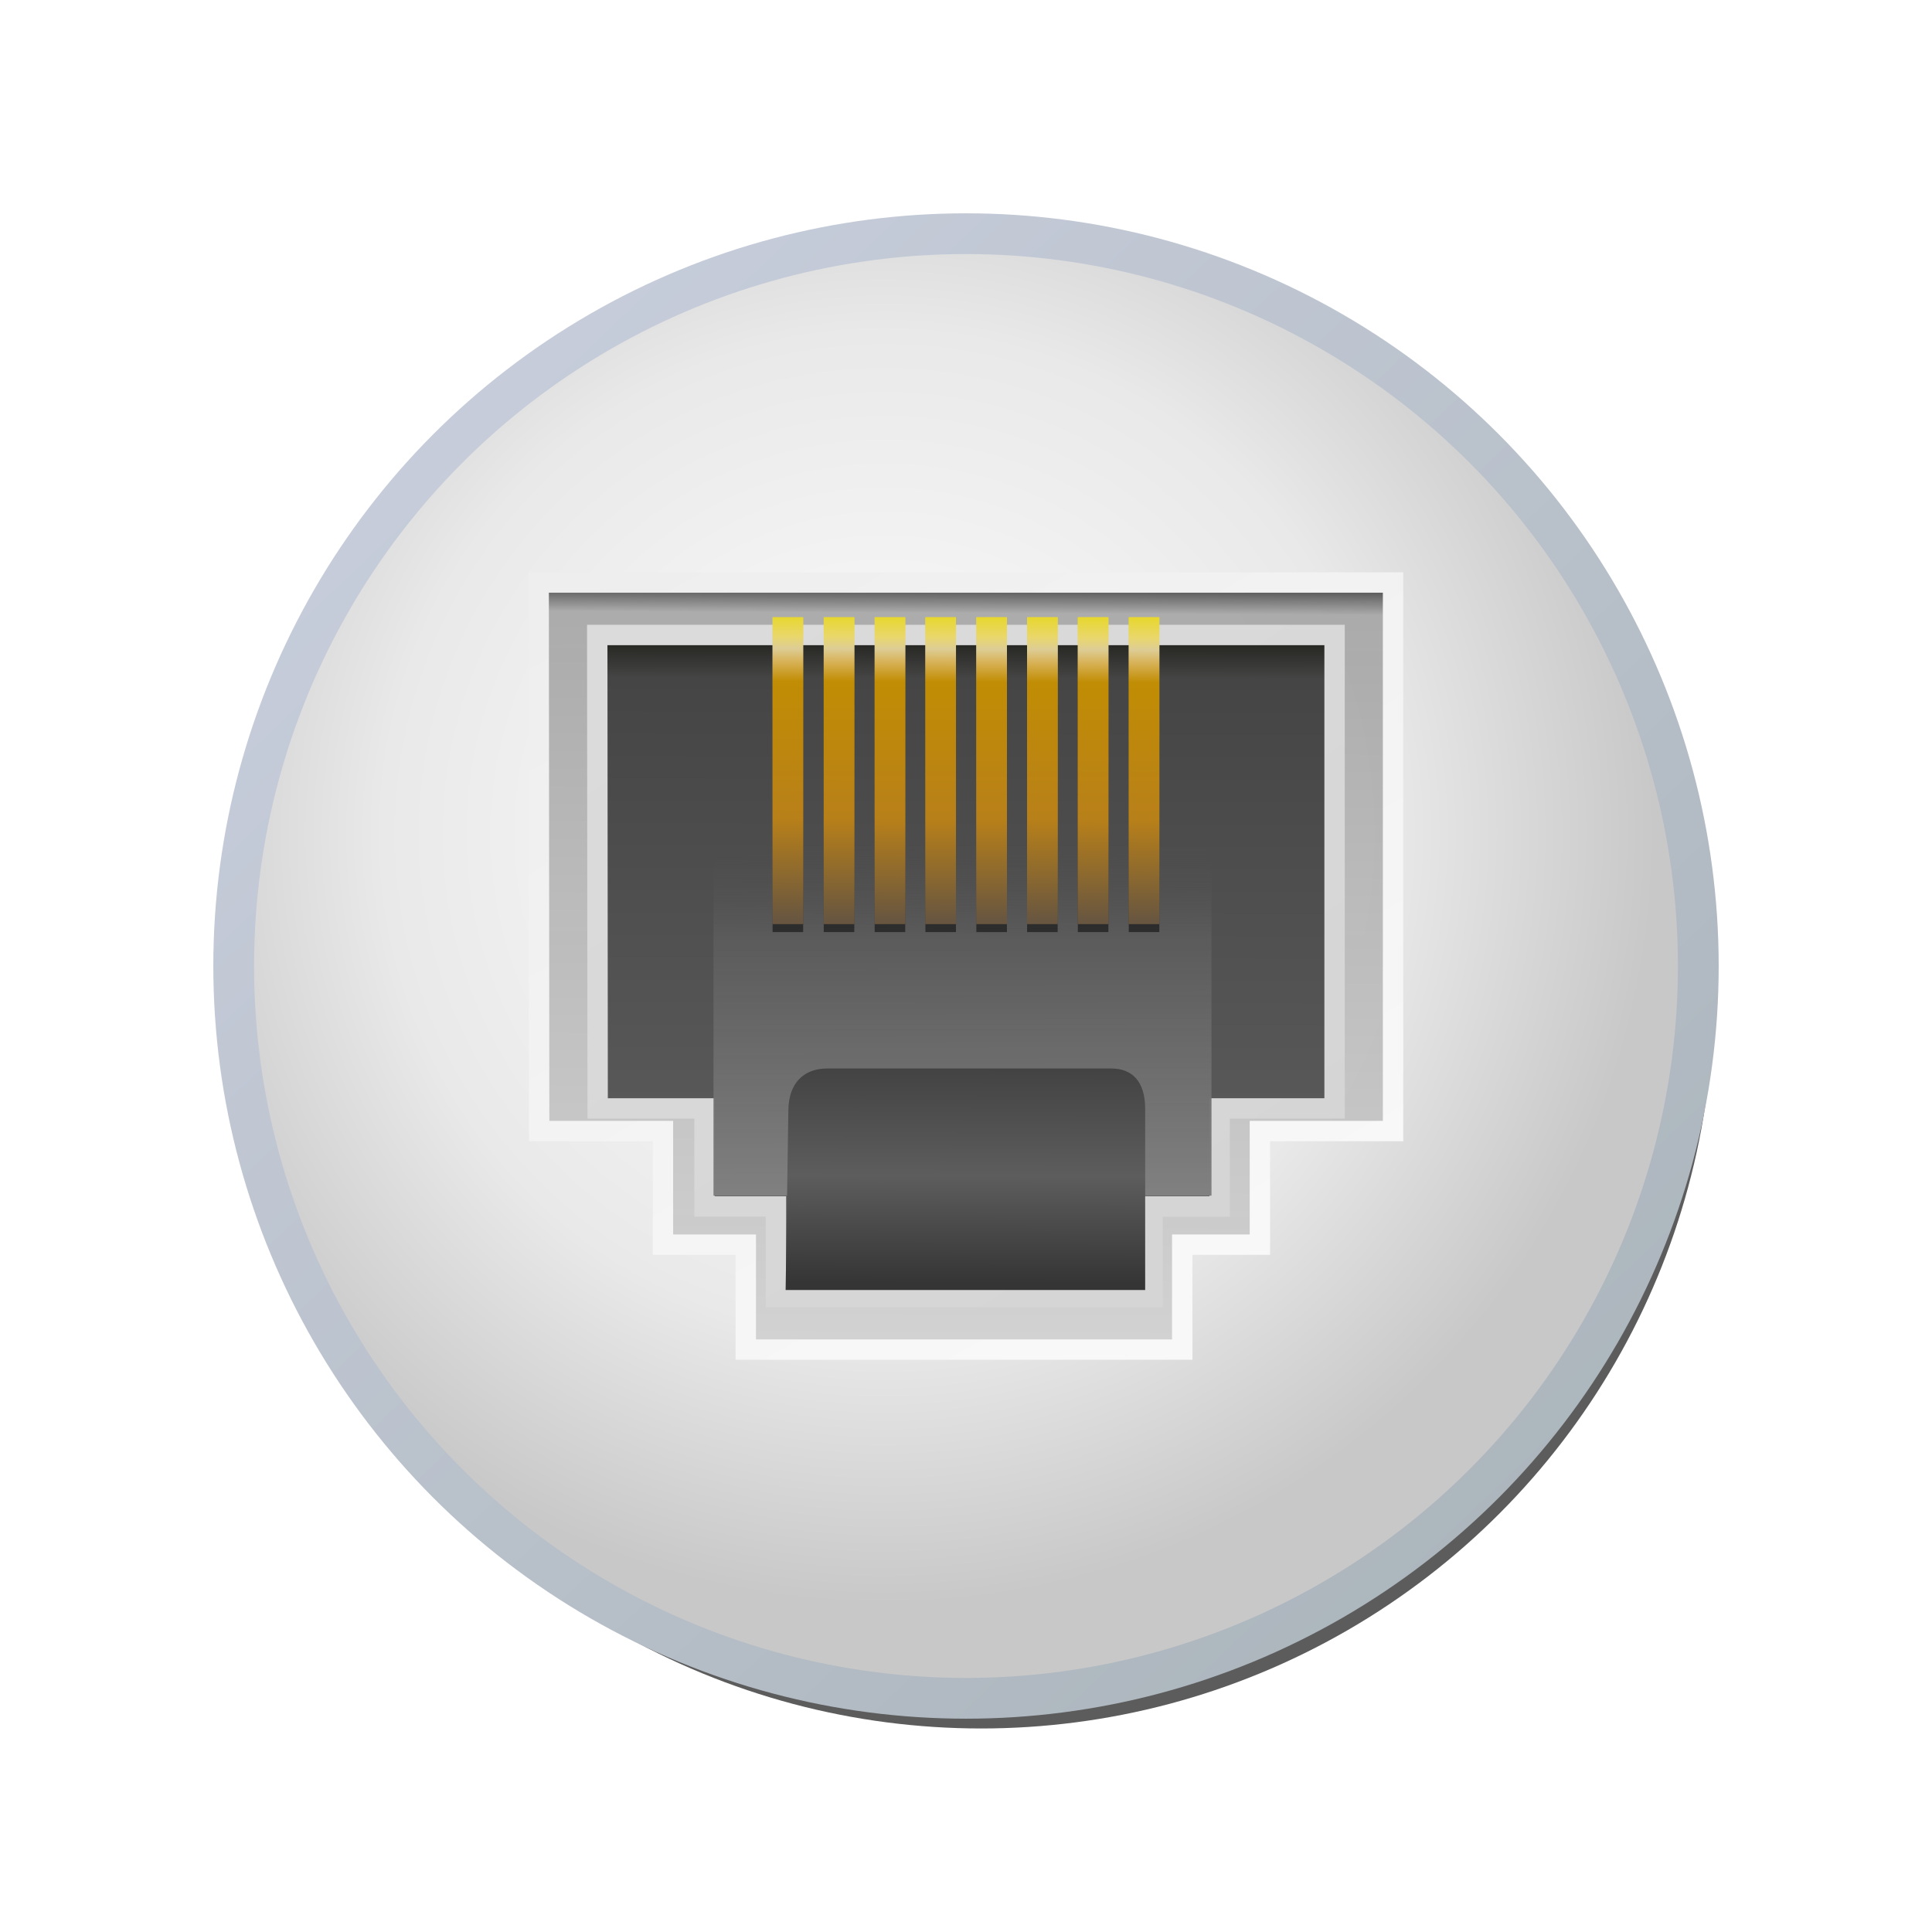 <svg height="256" width="256" xmlns="http://www.w3.org/2000/svg" xmlns:xlink="http://www.w3.org/1999/xlink">
  <defs>
    <linearGradient id="linearGradient4416" gradientUnits="userSpaceOnUse" x1="53.405" x2="221.072" y1="42.444" y2="218.969">
      <stop offset="0" stop-color="#c8cedc"/>
      <stop offset="1" stop-color="#a9b3b9"/>
    </linearGradient>
    <radialGradient id="radialGradient9104" cx="117.229" cy="110.495" gradientUnits="userSpaceOnUse" r="102.137">
      <stop offset="0" stop-color="#fefefe"/>
      <stop offset=".651" stop-color="#e9e9e9"/>
      <stop offset="1" stop-color="#c8c8c8"/>
    </radialGradient>
    <linearGradient id="linearGradient51766" gradientUnits="userSpaceOnUse" x1="39.308" x2="39.297" y1="22.693" y2="25.677">
      <stop offset="0" stop-color="#e7d72b"/>
      <stop offset=".069" stop-color="#e9d76c"/>
      <stop offset=".108" stop-color="#ddcd95"/>
      <stop offset=".149" stop-color="#d8b35a"/>
      <stop offset=".216" stop-color="#c18d04"/>
      <stop offset=".665" stop-color="#b88019"/>
      <stop offset="1" stop-color="#685640"/>
    </linearGradient>
    <filter id="filter95448" color-interpolation-filters="sRGB" height="1.058" width="1.136" x="-.068" y="-.029">
      <feGaussianBlur stdDeviation=".037"/>
    </filter>
    <linearGradient id="linearGradient95578" gradientUnits="userSpaceOnUse" x1="41.469" x2="41.459" y1="25.74" y2="22.741">
      <stop offset="0" stop-opacity=".497"/>
      <stop offset="1" stop-opacity="0"/>
    </linearGradient>
    <linearGradient id="linearGradient105624" gradientUnits="userSpaceOnUse" x1="40.983" x2="40.949" y1="22.372" y2="29.748">
      <stop offset="0" stop-color="#404040"/>
      <stop offset=".04" stop-color="#a9a9a9" stop-opacity=".974"/>
      <stop offset="1" stop-color="#d1d1d1" stop-opacity=".984"/>
    </linearGradient>
    <linearGradient id="linearGradient107461" gradientUnits="userSpaceOnUse" x1="40.783" x2="40.778" y1="27.138" y2="29.244">
      <stop offset="0" stop-color="#434343"/>
      <stop offset=".5" stop-color="#5d5d5d"/>
      <stop offset="1" stop-color="#353535"/>
    </linearGradient>
    <linearGradient id="linearGradient113715" gradientUnits="userSpaceOnUse" x1="40.826" x2="40.819" y1="28.338" y2="24.97">
      <stop offset="0" stop-color="#808080"/>
      <stop offset=".743" stop-color="#5c5c5c" stop-opacity=".88"/>
      <stop offset="1" stop-color="#4e4e4e" stop-opacity="0"/>
    </linearGradient>
    <linearGradient id="linearGradient140925" gradientUnits="userSpaceOnUse" x1="40.976" x2="40.963" y1="22.931" y2="29.456">
      <stop offset="0" stop-color="#23231f"/>
      <stop offset=".058" stop-color="#454545"/>
      <stop offset="1" stop-color="#616161"/>
    </linearGradient>
    <linearGradient id="linearGradient158201" gradientUnits="userSpaceOnUse" x1="38.139" x2="42.454" y1="22.997" y2="29.252">
      <stop offset="0" stop-color="#dbdbdb"/>
      <stop offset="1" stop-color="#d5d5d5"/>
    </linearGradient>
    <linearGradient id="linearGradient166939" gradientUnits="userSpaceOnUse" x1="37.426" x2="41.712" y1="22.241" y2="29.922">
      <stop offset="0" stop-color="#eee"/>
      <stop offset="1" stop-color="#f8f8f8"/>
    </linearGradient>
    <filter id="filter1028" color-interpolation-filters="sRGB" height="1.15" width="1.15" x="-.075" y="-.075">
      <feGaussianBlur stdDeviation=".449"/>
    </filter>
  </defs>
  <circle cx="86.743" cy="72.139" filter="url(#filter1028)" opacity=".8" r="7.188" transform="matrix(13.5 0 0 13.5 -1041.024 -841.883)"/>
  <circle cx="128" cy="128" fill="url(#radialGradient9104)" r="97.035" stroke="url(#linearGradient4416)" stroke-linecap="round" stroke-linejoin="bevel" stroke-width="5.4"/>
  <g transform="matrix(13.5 0 0 13.5 -423.71 -224.768)">
    <path d="m36.678 27.751 1.215-0v1.115l.813 0v1.03h4.284v-1.03h.762v-1.115h1.307v-5.384h-8.386z" fill="url(#linearGradient105624)" stroke="url(#linearGradient166939)" stroke-width=".2"/>
    <path d="m37.252 27.529 1.049-0v.962l.701 0v.889h3.697v-.889h.658v-.962h1.128v-4.647h-7.237z" fill="url(#linearGradient140925)" stroke="url(#linearGradient158201)" stroke-width=".2"/>
    <path d="m38.389 28.385v-3.842h4.888v3.842z" fill="url(#linearGradient113715)"/>
    <path d="m39.097 29.311h3.529v-1.777c0-.275-.131-.397-.333-.397h-2.787c-.239 0-.378.151-.382.405z" fill="url(#linearGradient107461)"/>
    <g transform="translate(-.123)">
      <path d="m39.242 22.788v3.01zm.502 0v3.01zm.5 0v3.01zm.498 0v3.01zm.5 0v3.01zm.498 0v3.01zm.498 0v3.01zm.5 0v3.01z" fill="none" filter="url(#filter95448)" stroke="url(#linearGradient95578)" stroke-width=".3"/>
      <path d="m39.242 22.708v3.01zm.502 0v3.01zm.5 0v3.01zm.498 0v3.01zm.5 0v3.01zm.498 0v3.01zm.498 0v3.01zm.5 0v3.01z" fill="none" stroke="url(#linearGradient51766)" stroke-width=".3"/>
      <path d="m39.242 22.708v3.01zm.502 0v3.01zm.5 0v3.01zm.498 0v3.01zm.5 0v3.01zm.498 0v3.01zm.498 0v3.01zm.5 0v3.01z" fill="none" filter="url(#filter95448)" stroke="url(#linearGradient51766)" stroke-width=".3"/>
    </g>
  </g>
</svg>
